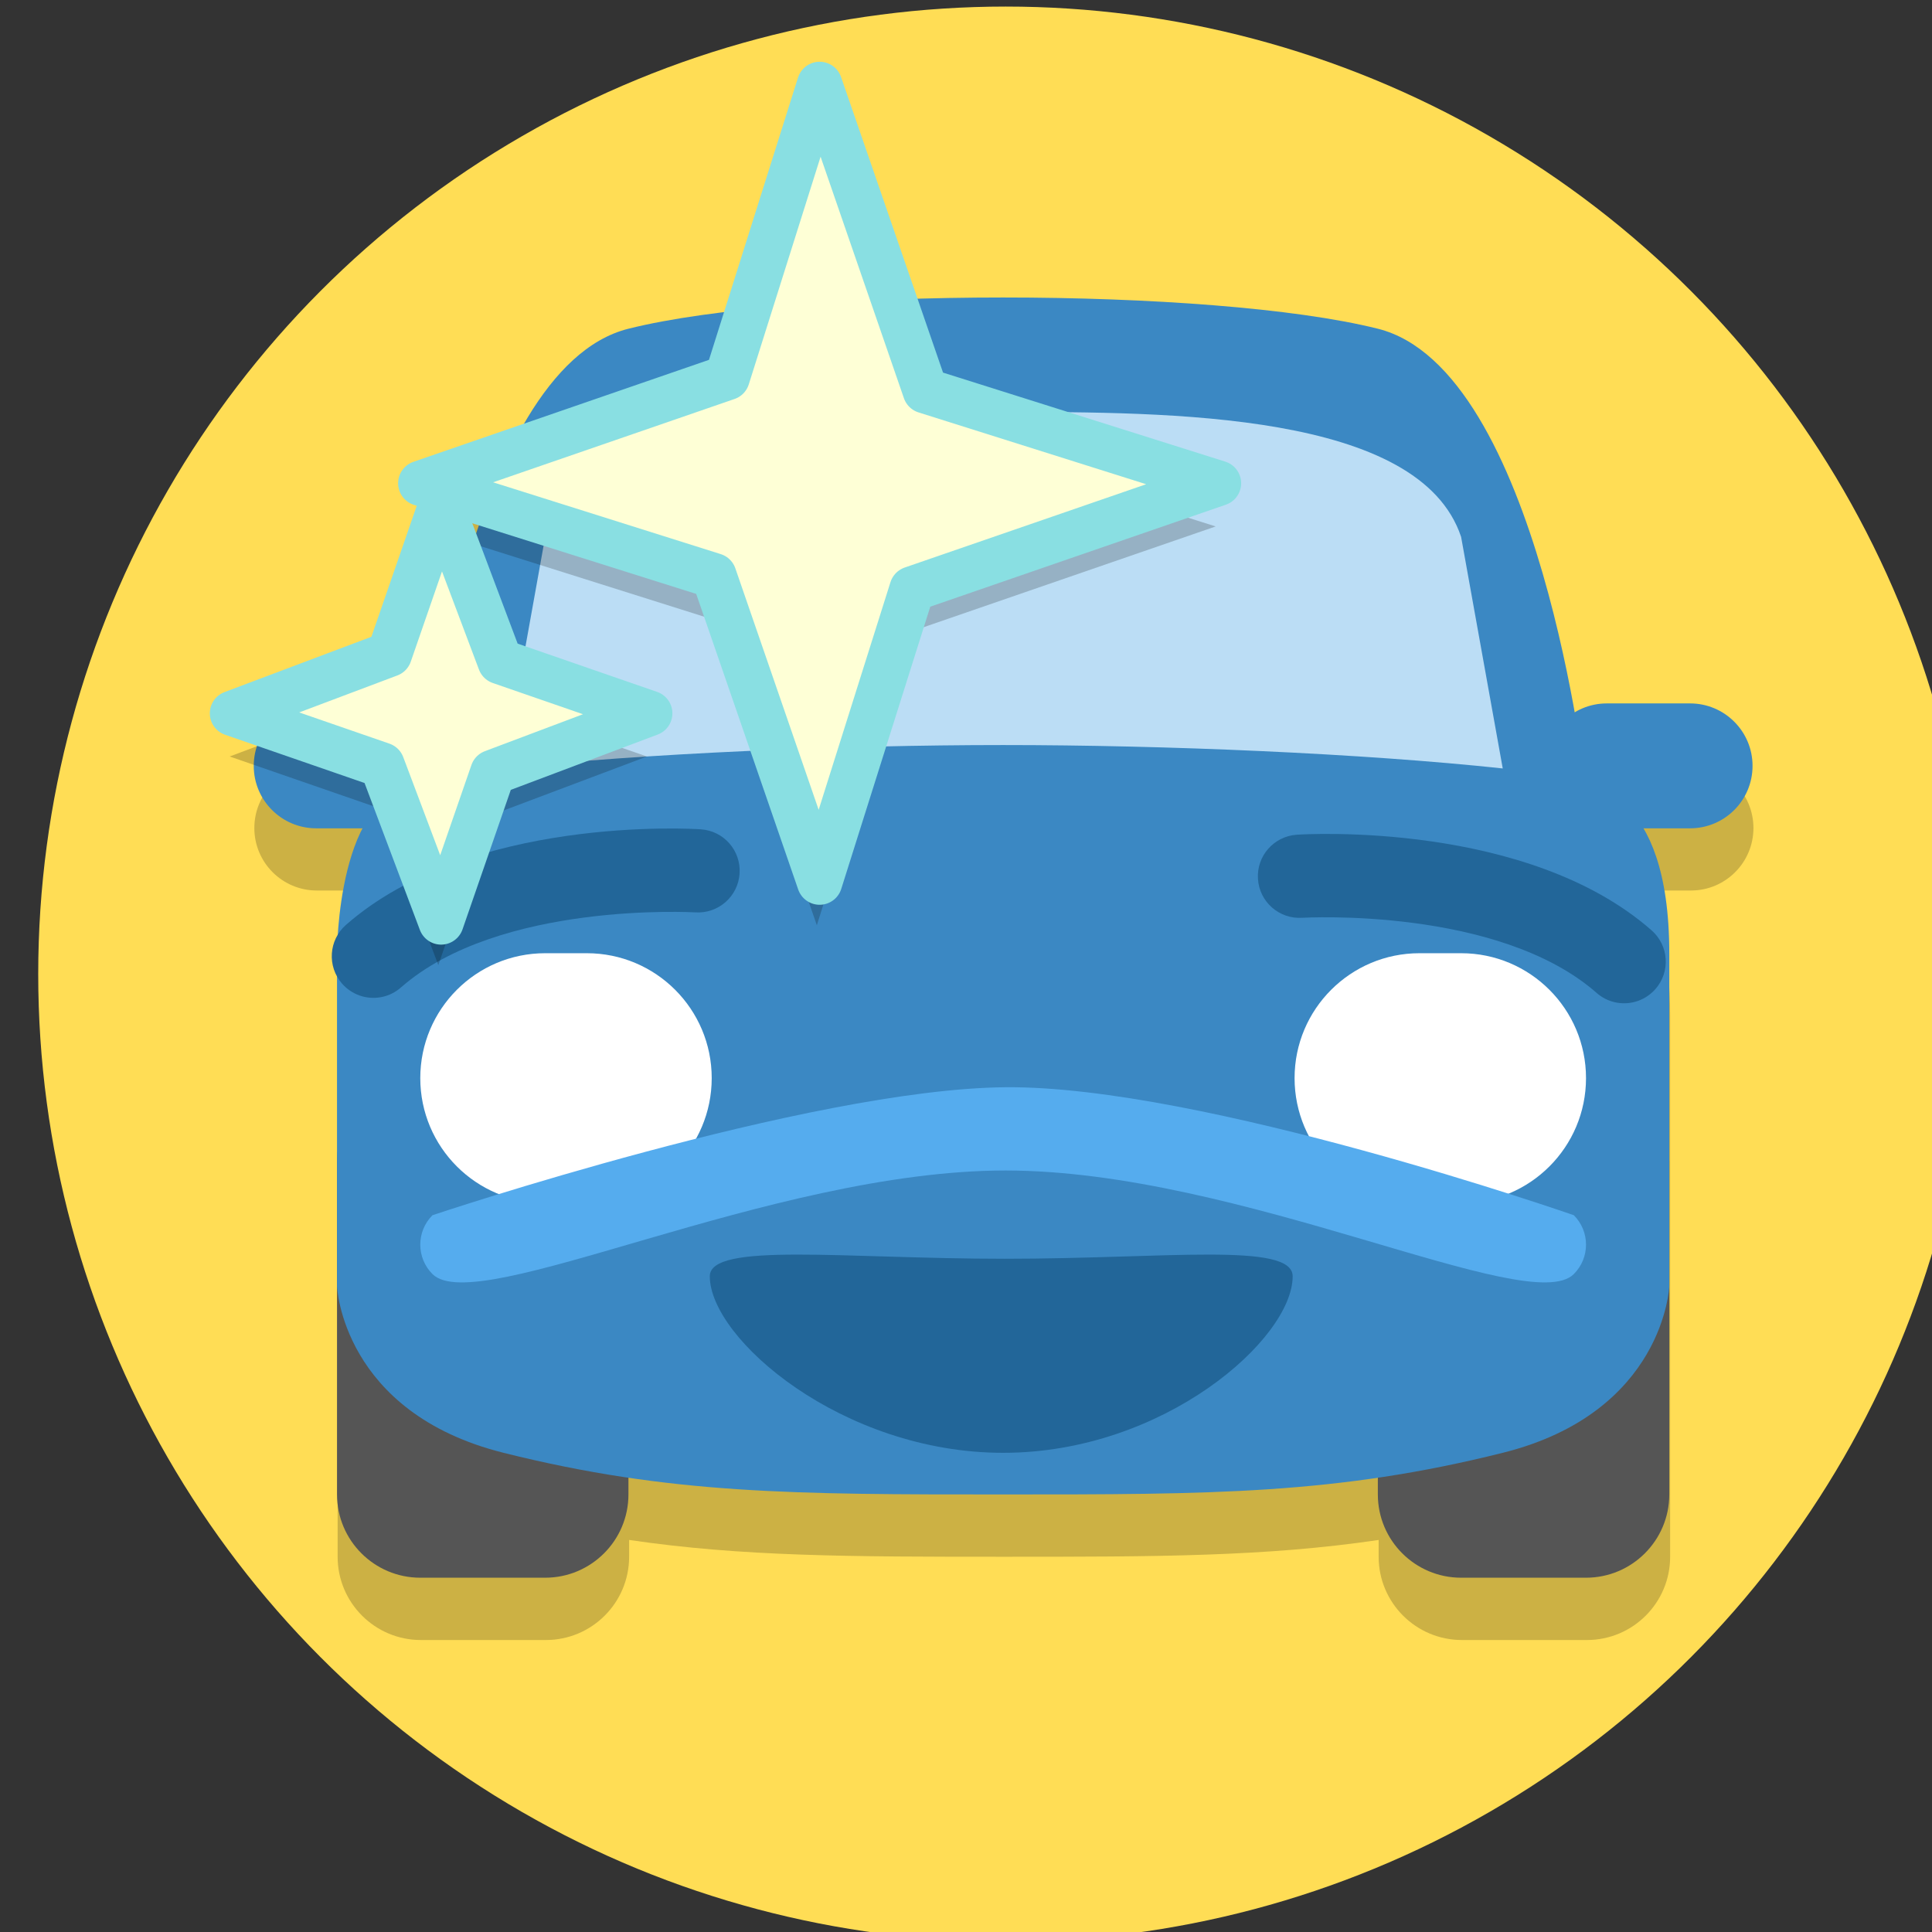 <?xml version="1.0" encoding="UTF-8" standalone="no"?>
<svg
   xmlns:dc="http://purl.org/dc/elements/1.1/"
   xmlns:cc="http://creativecommons.org/ns#"
   xmlns:rdf="http://www.w3.org/1999/02/22-rdf-syntax-ns#"
   xmlns:svg="http://www.w3.org/2000/svg"
   xmlns="http://www.w3.org/2000/svg"
   id="svg8"
   version="1.1"
   viewBox="0 0 33.867 33.867"
   height="128"
   width="128">
  <rect x="0" y="0" width="33.867" height="33.867" fill="#333333" stroke="none"/>
  <defs
     id="defs2" />
  <g
     transform="translate(0,-263.133)"
     id="layer1">
    <g
       transform="matrix(0.265,0,0,0.265,-425.476,190.261)"
       id="car_wash1">
      <circle
         class="st0"
         cx="1672.098"
         cy="339.423"
         r="64"
         id="circle4-2-8"
         style="fill:#ffdd55" />
      <path
         id="path22-9-2-2"
         d="m 1671.976,298.776 c -9.641,0 -19.282,0.687 -24.791,2.064 -7.845,1.961 -11.584,17.339 -13.023,25.396 -0.623,-0.376 -1.345,-0.605 -2.127,-0.605 h -5.508 c -2.283,0 -4.133,1.847 -4.133,4.131 0,2.283 1.849,4.133 4.133,4.133 h 3.07 c -1.688,3.263 -1.693,8.264 -1.693,8.264 v 22.035 13.773 c 0,3.041 2.467,5.508 5.508,5.508 h 8.264 c 3.041,0 5.51,-2.467 5.51,-5.508 v -1.113 c 7.476,1.104 14.637,1.113 24.791,1.113 10.154,0 17.313,-0.008 24.789,-1.111 v 1.111 c 0,3.041 2.469,5.508 5.51,5.508 h 8.264 c 3.041,0 5.508,-2.467 5.508,-5.508 v -13.773 -22.035 c 0,-4.082 -0.757,-6.646 -1.709,-8.264 h 3.086 c 2.281,0 4.133,-1.849 4.133,-4.133 0,-2.283 -1.852,-4.131 -4.133,-4.131 h -5.508 c -0.78,0 -1.502,0.229 -2.125,0.605 -1.439,-8.057 -5.179,-23.435 -13.025,-25.396 -5.509,-1.377 -15.148,-2.064 -24.789,-2.064 z"
         style="fill:#000000;fill-opacity:0.2;fill-rule:nonzero;stroke:none;stroke-width:2.754" />
      <g
         id="g10-4-0"
         transform="matrix(2.754,0,0,-2.754,1619.601,384.861)">
        <g
           id="g12-3-4">
          <g
             transform="translate(35,4)"
             id="g20-2-6">
            <path
               id="path22-9-9"
               style="fill:#555555;fill-opacity:1;fill-rule:nonzero;stroke:none"
               d="m 0,0 c 0,-1.104 -0.896,-2 -2,-2 h -3 c -1.104,0 -2,0.896 -2,2 v 8 c 0,1.104 0.896,2 2,2 h 3 c 1.104,0 2,-0.896 2,-2 z" />
          </g>
          <g
             transform="translate(10,4)"
             id="g24-5-5">
            <path
               id="path26-0-6"
               style="fill:#555555;fill-opacity:1;fill-rule:nonzero;stroke:none"
               d="m 0,0 c 0,-1.104 -0.896,-2 -2,-2 h -3 c -1.104,0 -2,0.896 -2,2 v 8 c 0,1.104 0.896,2 2,2 h 3 c 1.104,0 2,-0.896 2,-2 z" />
          </g>
          <g
             transform="translate(10,32)"
             id="g28-7-5">
            <path
               id="path30-8-5"
               style="fill:#3b88c3;fill-opacity:1;fill-rule:nonzero;stroke:none"
               d="m 18,0 c 3.881,-0.97 5,-11 5,-11 0,0 2,0 2,-4 v -8 c 0,0 -0.119,-3.03 -4,-4 -4,-1 -7,-1 -12,-1 -5,0 -8,0 -12,1 -3.88,0.97 -4,4 -4,4 v 8 c 0,0 0,4 2,4 0,0 1.12,10.03 5,11 4,1 14,1 18,0 z" />
          </g>
          <g
             transform="translate(19,22)"
             id="g32-98-0">
            <path
               id="path34-11-1"
               style="fill:#bbddf5;fill-opacity:1;fill-rule:nonzero;stroke:none"
               d="M 0,0 C 3.905,0 8.623,-0.2 12,-0.562 L 11,5 C 10,8 4,8 0,8 -4,8 -10,8 -11,5 l -1,-5.562 C -8.623,-0.2 -3.905,0 0,0" />
          </g>
          <g
             transform="translate(6,21.5)"
             id="g36-7-7">
            <path
               id="path38-61-9"
               style="fill:#3b88c3;fill-opacity:1;fill-rule:nonzero;stroke:none"
               d="m -1.5,-1.5 h -2 c -0.829,0 -1.5,0.671 -1.5,1.5 0,0.829 0.671,1.5 1.5,1.5 h 2 C -0.671,1.5 0,0.829 0,0 0,-0.829 -0.671,-1.5 -1.5,-1.5 Z" />
          </g>
          <g
             transform="translate(32,21.5)"
             id="g40-6-8">
            <path
               id="path42-1-0"
               style="fill:#3b88c3;fill-opacity:1;fill-rule:nonzero;stroke:none"
               d="m 1.5,-1.5 h 2 C 4.328,-1.5 5,-0.829 5,0 5,0.829 4.328,1.5 3.5,1.5 h -2 C 0.672,1.5 0,0.829 0,0 0,-0.829 0.672,-1.5 1.5,-1.5 Z" />
          </g>
          <path
             d="M 12,14 C 12,12.343 10.657,11 9,11 H 8 c -1.657,0 -3,1.343 -3,3 0,1.657 1.343,3 3,3 h 1 c 1.657,0 3,-1.343 3,-3"
             style="fill:#ffffff;fill-opacity:1;fill-rule:nonzero;stroke:none"
             id="path46-5-9" />
          <path
             d="m 33,14 c 0,-1.657 -1.344,-3 -3,-3 h -1 c -1.656,0 -3,1.343 -3,3 0,1.657 1.344,3 3,3 h 1 c 1.656,0 3,-1.343 3,-3"
             style="fill:#ffffff;fill-opacity:1;fill-rule:nonzero;stroke:none"
             id="path50-7-3" />
          <g
             transform="matrix(-0.966,0.259,0.259,0.966,3.614,15.962)"
             id="g52-8-3">
            <path
               id="path54-5-4"
               style="fill:#226699;fill-opacity:1;fill-rule:nonzero;stroke:none"
               d="M -0.833,0.445 C -2.575,3.059 -7.152,4.01 -7.198,4.02 -7.739,4.129 -8.09,4.656 -7.981,5.197 -7.872,5.738 -7.349,6.088 -6.805,5.98 -6.584,5.937 -1.374,4.861 0.831,1.555 1.137,1.095 1.013,0.475 0.554,0.168 0.383,0.055 0.19,0 0,0 -0.323,0 -0.64,0.156 -0.833,0.445 Z" />
          </g>
          <g
             transform="matrix(-0.966,-0.259,-0.259,0.966,34.175,15.832)"
             id="g56-4-3">
            <path
               id="path58-8-8"
               style="fill:#226699;fill-opacity:1;fill-rule:nonzero;stroke:none"
               d="M -0.554,0.168 C -1.014,0.475 -1.138,1.095 -0.831,1.555 1.373,4.861 6.584,5.937 6.805,5.98 7.345,6.086 7.872,5.738 7.98,5.197 8.09,4.656 7.739,4.129 7.198,4.02 7.152,4.01 2.575,3.059 0.833,0.445 0.641,0.156 0.323,0 0,0 -0.19,0 -0.383,0.055 -0.554,0.168 Z" />
          </g>
          <g
             transform="translate(19,8)"
             id="g60-8-9">
            <path
               id="path62-4"
               style="fill:#55acee;fill-opacity:1;fill-rule:nonzero;stroke:none"
               d="m -13.707,1.293 c -0.391,0.391 -0.391,1.023 0,1.414 0,0 9.043,3.032 13.763,3.074 C 4.776,5.823 13.707,2.707 13.707,2.707 14.098,2.316 14.098,1.684 13.707,1.293 12.639,0.225 5.719,3.781 0.056,3.781 -5.607,3.781 -12.639,0.225 -13.707,1.293 Z" />
          </g>
          <g
             transform="translate(26,7.5)"
             id="g64-6-2">
            <path
               id="path66-1-5"
               style="fill:#226699;fill-opacity:1;fill-rule:nonzero;stroke:none"
               d="m -7,-2.5 c -3.866,0 -7.046,2.74 -7.046,4.24 0,0.828 3.222,0.421 7.088,0.421 3.866,0 6.912,0.407 6.912,-0.421 C -0.046,0.24 -3.134,-2.5 -7,-2.5 Z" />
          </g>
        </g>
        <g
           id="g6764">
          <path
             style="fill:#000000;fill-opacity:0.2;stroke:none;stroke-width:0.363"
             id="path6700-5"
             d="m 5.433,-16.714 -1.419,-3.768 -3.592,-1.243 3.768,-1.419 1.243,-3.592 1.419,3.768 3.592,1.243 -3.768,1.419 z"
             transform="scale(1,-1)" />
          <path
             style="fill:#000000;fill-opacity:0.2;stroke:none;stroke-width:0.363"
             id="path6702-6-0"
             d="m 14.525,-17.671 -2.539,-7.359 -7.041,-2.221 7.359,-2.539 2.221,-7.041 2.539,7.359 7.041,2.221 -7.359,2.539 z"
             transform="scale(1,-1)" />
          <path
             style="fill:#feffd6;fill-opacity:1;stroke:#89dfe2;stroke-width:1.089;stroke-linejoin:round;stroke-miterlimit:4;stroke-dasharray:none;stroke-opacity:1"
             id="path6700"
             d="m 5.5,-17.751 -1.419,-3.768 -3.592,-1.243 3.768,-1.419 1.243,-3.592 1.419,3.768 3.592,1.243 -3.768,1.419 z"
             transform="scale(1,-1)" />
          <path
             style="fill:#feffd6;fill-opacity:1;stroke:#89dfe2;stroke-width:1.089;stroke-linejoin:round;stroke-miterlimit:4;stroke-dasharray:none;stroke-opacity:1"
             id="path6702-6"
             d="m 14.592,-18.708 -2.539,-7.359 -7.041,-2.221 7.359,-2.539 2.221,-7.041 2.539,7.359 7.041,2.221 -7.359,2.539 z"
             transform="scale(1,-1)" />
        </g>
      </g>
    </g>
  </g>
</svg>
